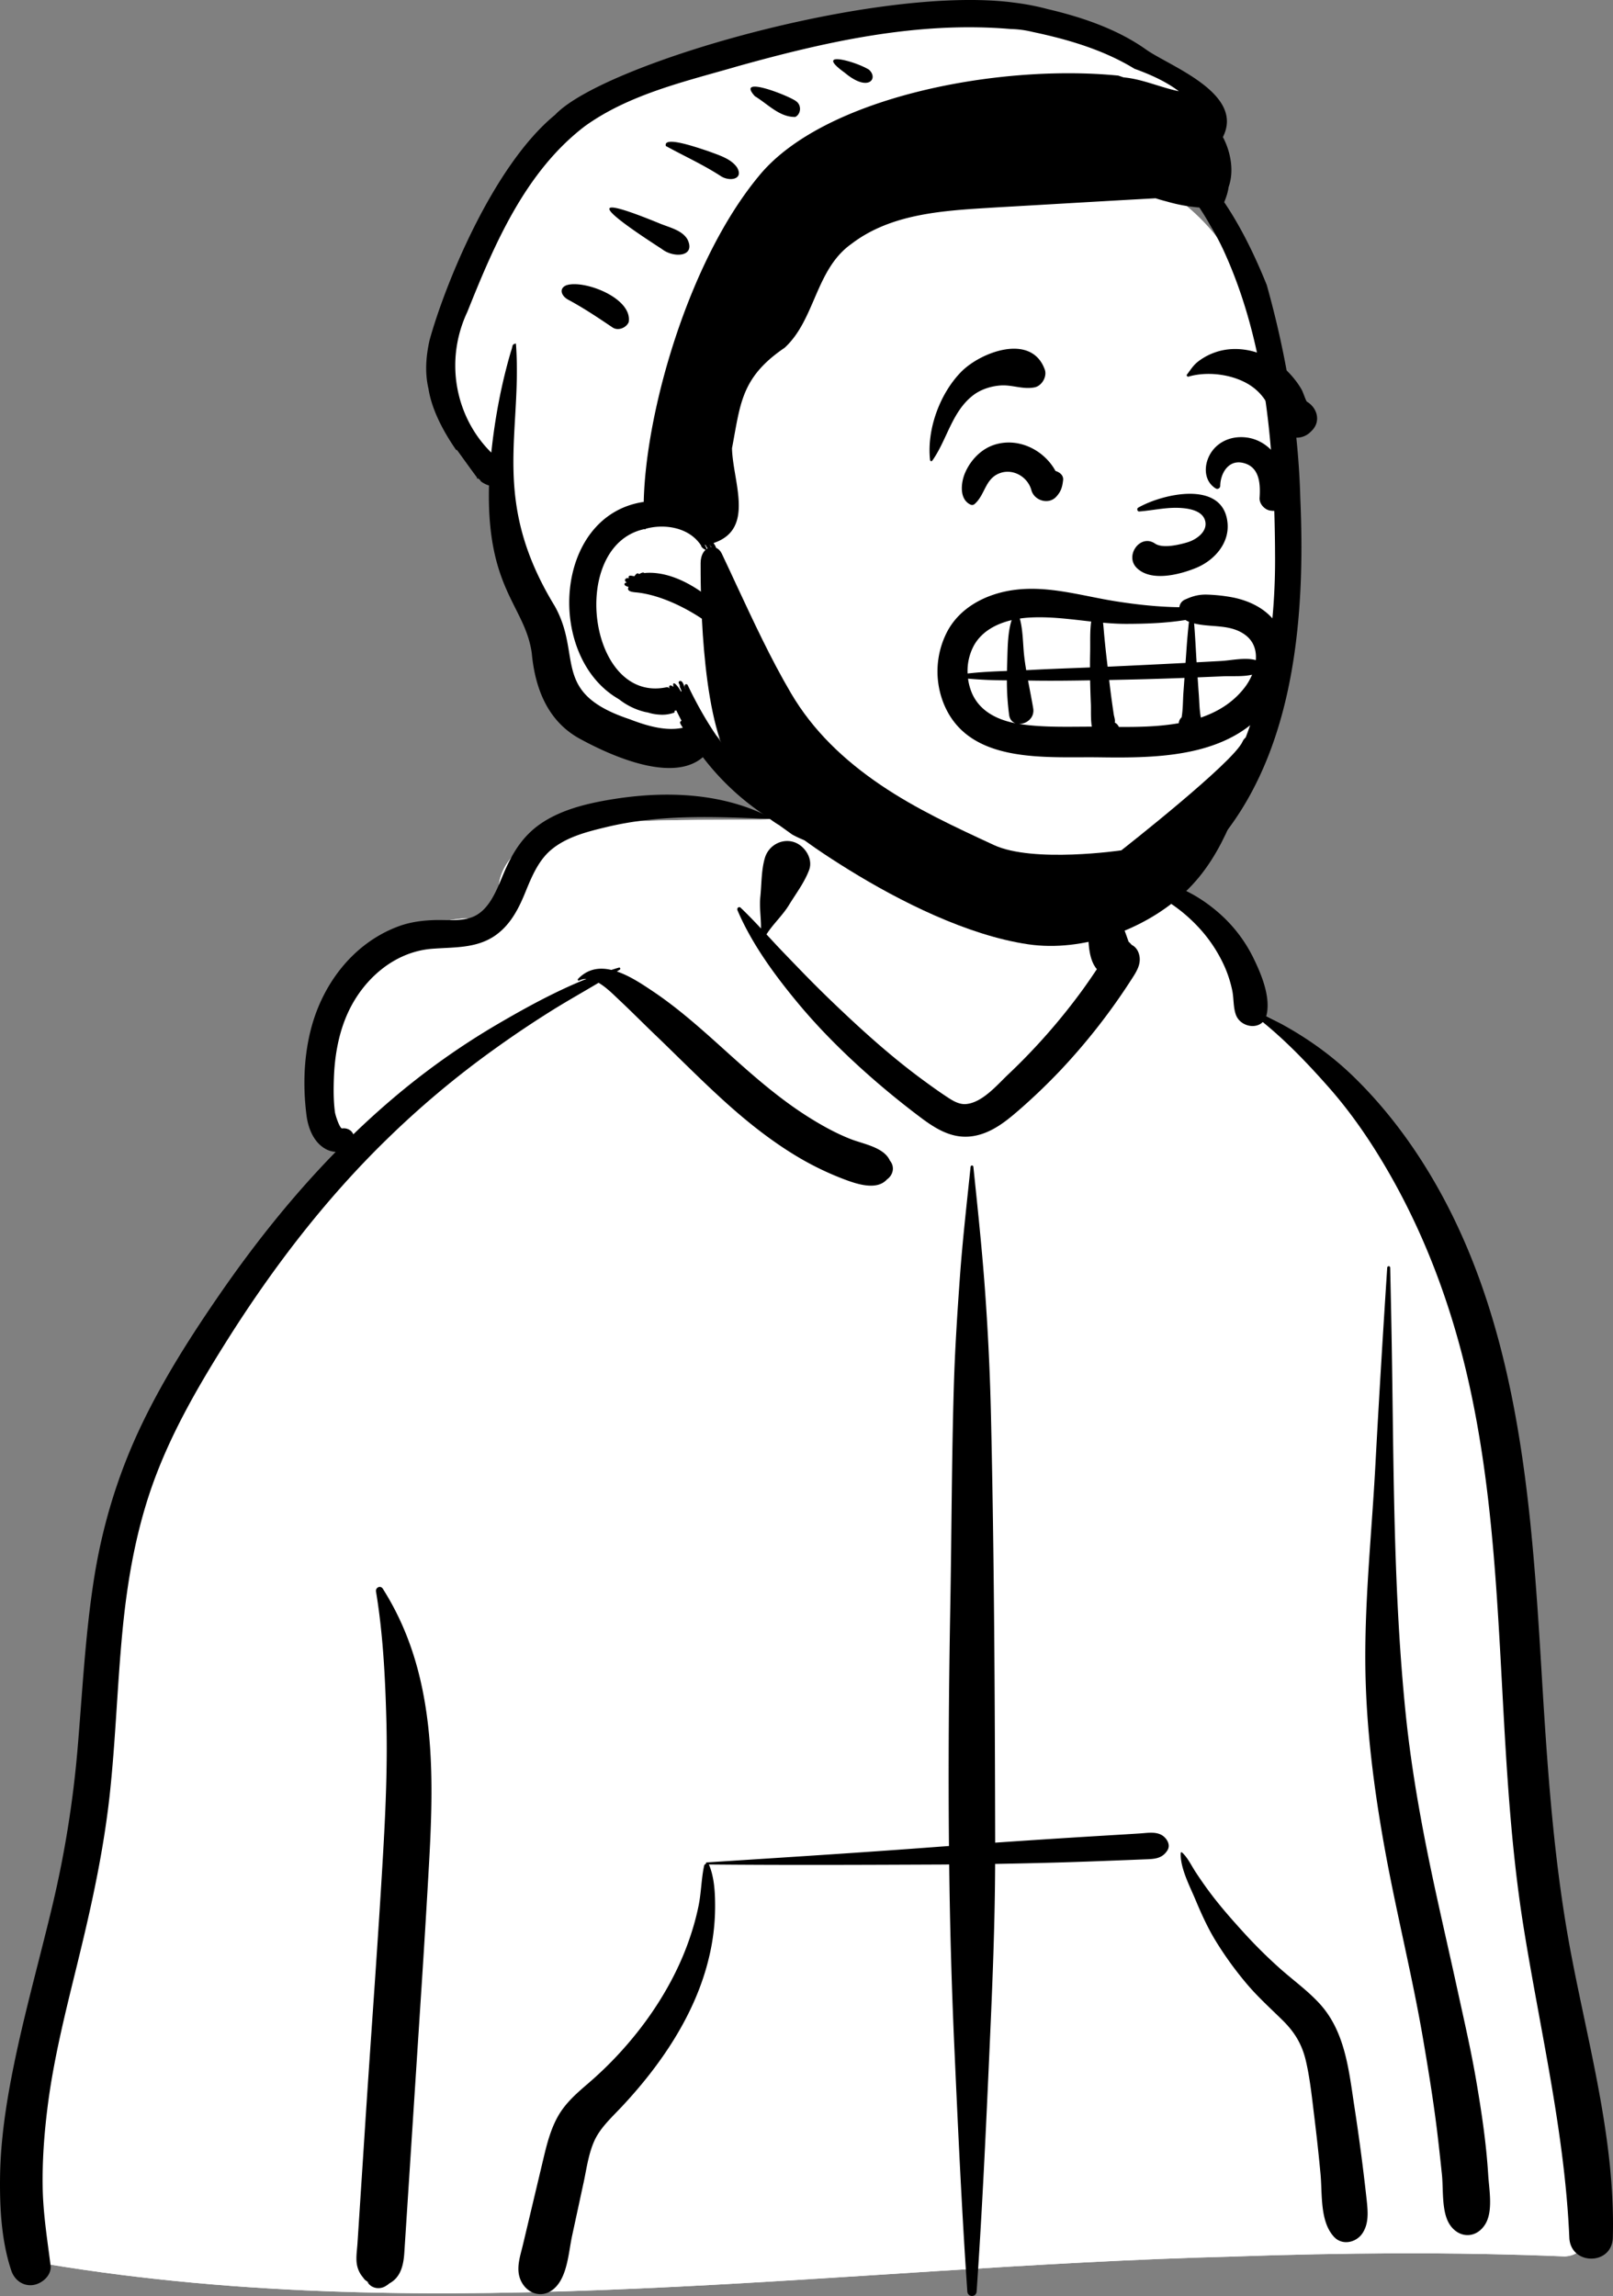 <?xml version="1.0" encoding="UTF-8" standalone="no"?>
<svg
   xmlns:dc="http://purl.org/dc/elements/1.1/"
   xmlns:cc="http://creativecommons.org/ns#"
   xmlns:rdf="http://www.w3.org/1999/02/22-rdf-syntax-ns#"
   xmlns:svg="http://www.w3.org/2000/svg"
   xmlns="http://www.w3.org/2000/svg"
   xmlns:sodipodi="http://sodipodi.sourceforge.net/DTD/sodipodi-0.dtd"
   xmlns:inkscape="http://www.inkscape.org/namespaces/inkscape"
   width="90.473"
   height="128.76"
   fill="none"
   viewBox="0 0 90.473 128.76"
   version="1.1"
   id="svg20"
   sodipodi:docname="crew3.svg"
   inkscape:version="1.0.2-2 (e86c870879, 2021-01-15)">
  <rect x="0" y="0" width="90.473" height="128.76" fill="#808080" stroke="none"/>
  <defs
     id="defs24" />
  <sodipodi:namedview
     pagecolor="#ffffff"
     bordercolor="#666666"
     borderopacity="1"
     objecttolerance="10"
     gridtolerance="10"
     guidetolerance="10"
     inkscape:pageopacity="0"
     inkscape:pageshadow="2"
     inkscape:window-width="1920"
     inkscape:window-height="1001"
     id="namedview22"
     showgrid="false"
     inkscape:zoom="2.8363432"
     inkscape:cx="-50.45283"
     inkscape:cy="33.897488"
     inkscape:window-x="-9"
     inkscape:window-y="-9"
     inkscape:window-maximized="1"
     inkscape:current-layer="svg20"
     inkscape:document-rotation="0" />
  <path
     style="fill:#ffffff;stroke:none;stroke-width:1px;stroke-linecap:butt;stroke-linejoin:miter;stroke-opacity:1;fill-opacity:1"
     d="M 39.036,41.37 35.411,41.834 31.458,39.693 31.211,35.822 l -2.553,-5.27 -0.644,-4.007 -2.732,-3.899 0.247,-5.106 3.87,-8.564 7.082,-4.776 9.635,-2.471 9.717,-0.906 7.576,1.894 4.021,2.993 -0.507,1.02 -11.173,-0.636 -8.317,2.8 -7.576,8.07 -2.141,8.894 -0.824,2.718 -1.894,0.741 -1.958,2.71 -0.183,3.796 1.863,3.393 1.612,0.74 2.03,-0.837 z"
     id="path851" />
  <path
     fill="#ffffff"
     fill-rule="evenodd"
     d="m 87.771,126.541 c 2.15,-0.104 1.285,-3.866 1.131,-5.247 -1.703,-5.046 -1.302,-10.551 -1.972,-15.84 -0.417,-4.937 -0.953,-9.859 -1.404,-14.792 -0.885,-10.015 -7.245,-30.401 -14.502,-33.68 -0.914,-4.011 -5.16,-5.688 -9.467,-7.755 C 59.281,48.135 77.209,51.646 70.541,18.354 68.55,8.418 57.144,7.659 54.629,7.933 c -1.04,0.047 -8.712,0.119 -13.896,14.444 -1.814,5.012 -14.767,12.56 -3.904,16.669 4.089,1.547 6.929,6.778 6.431,6.884 -1.115,0.153 -11.012,-0.242 -12.995,0.935 -1.381,0.709 -2.628,2.02 -2.222,3.688 0.648,2.02 -1.365,-0.166 -5.565,1.99 -8.564,5.144 -3.447,12.025 -3.22,12.239 -5.344,7.436 -10.015,13.468 -12.177,22.557 -1.4,6.748 -1.243,13.714 -2.417,20.496 -0.414,2.352 -1.05,4.623 -1.738,6.907 -0.745,2.989 -1.108,10.438 -1.519,10.505 -0.748,0.186 0.433,1.723 1.226,1.724 21.991,3.648 44.329,0.151 66.438,-0.42 6.231,-0.217 12.468,-0.267 18.699,-0.009 z"
     clip-rule="evenodd"
     id="path2"
     sodipodi:nodetypes="cccccsscsscccccccccccc" />
  <path
     fill="#ff5555"
     fill-rule="evenodd"
     d="m 43.288,52.476 c 0,2.34 8.127,11.037 10.932,10.464 1.87,-0.383 4.694,-2.877 8.475,-7.484 v -2.98 l -0.817,-3.244 c 4.625,0.163 8.253,3.83 9.146,7.75 7.185,3.246 13.49,23.26 14.474,33.376 l 0.028,0.304 c 0.45,4.933 0.987,9.855 1.404,14.792 0.67,5.289 0.27,10.794 1.972,15.84 l 0.01,0.086 c 0.178,1.444 0.967,5.059 -1.141,5.161 -6.23,-0.258 -12.468,-0.208 -18.699,0.009 -22.11,0.571 -44.447,4.068 -66.438,0.42 -0.793,-0.001 -1.974,-1.538 -1.226,-1.724 0.411,-0.067 0.774,-7.516 1.52,-10.505 l 0.14,-0.472 c 0.634,-2.125 1.211,-4.245 1.597,-6.435 1.174,-6.782 1.016,-13.748 2.417,-20.496 2.161,-9.089 6.833,-15.121 12.177,-22.557 -0.227,-0.213 -5.344,-7.094 3.22,-12.238 4.2,-2.157 6.213,0.03 5.565,-1.991 -0.406,-1.669 0.841,-2.979 2.222,-3.688 1.983,-1.177 11.88,-0.782 12.995,-0.935 0.518,-0.111 1.038,-0.342 1.56,-0.625 l -0.091,0.301 c -0.961,3.221 -1.442,5.512 -1.442,6.871 z"
     clip-rule="evenodd"
     id="path4"
     style="fill:#ffffff;fill-opacity:1" />
  <path
     fill="#000000"
     fill-rule="evenodd"
     d="m 54.44,65.437 c 0.01,-0.1 0.146,-0.1 0.156,0 l 0.156,1.5 c 0.189,1.83 0.37,3.657 0.502,5.496 0.165,2.293 0.275,4.586 0.328,6.884 0.184,8.005 0.221,16.014 0.237,24.021 a 702.015,702.015 0 0 1 5.454,-0.355 l 1.875,-0.113 0.772,-0.048 c 0.522,-0.032 1.114,-0.163 1.479,0.299 0.146,0.185 0.219,0.425 0.083,0.645 -0.314,0.506 -0.796,0.488 -1.342,0.51 -0.514,0.021 -1.029,0.042 -1.543,0.061 -1.103,0.043 -2.205,0.084 -3.308,0.115 a 335.74,335.74 0 0 1 -3.472,0.078 c -0.012,3.38 -0.151,6.756 -0.303,10.133 l -0.068,1.519 c -0.185,4.109 -0.384,8.222 -0.667,12.326 -0.023,0.336 -0.499,0.335 -0.522,0 -0.318,-4.622 -0.528,-9.253 -0.736,-13.88 a 309.64,309.64 0 0 1 -0.281,-10.068 l -0.46,0.004 c -4.342,0.019 -8.684,0.038 -13.027,-0.003 a 0.103,0.103 0 0 1 0.02,0.028 c 0.314,0.742 0.344,1.689 0.336,2.485 a 12.219,12.219 0 0 1 -0.342,2.703 c -0.753,3.182 -2.697,6.031 -4.91,8.387 l -0.073,0.076 c -0.522,0.552 -1.121,1.106 -1.442,1.809 -0.327,0.717 -0.44,1.557 -0.602,2.328 l -0.02,0.088 -0.631,2.919 c -0.2,0.927 -0.258,2.279 -0.992,2.947 -0.684,0.624 -1.591,0.298 -1.913,-0.505 -0.252,-0.627 -0.001,-1.316 0.148,-1.942 l 1.167,-4.908 c 0.192,-0.8 0.402,-1.606 0.816,-2.325 0.424,-0.736 1.045,-1.27 1.68,-1.816 a 20.79,20.79 0 0 0 3.236,-3.5 c 0.933,-1.281 1.73,-2.694 2.288,-4.179 0.28,-0.744 0.51,-1.516 0.667,-2.295 0.15,-0.739 0.15,-1.504 0.31,-2.236 0.011,-0.05 0.054,-0.085 0.103,-0.1 -0.012,-0.033 0.006,-0.077 0.051,-0.08 l 3.552,-0.228 c 3.157,-0.203 6.314,-0.412 9.468,-0.651 l 0.558,-0.04 c -0.043,-4.479 -0.007,-8.958 0.074,-13.438 0.074,-4.108 0.076,-8.218 0.198,-12.325 0.06,-2.04 0.192,-4.073 0.338,-6.107 0.149,-2.081 0.387,-4.144 0.602,-6.219 z m -33.35,23.82 c -0.037,-0.228 0.25,-0.369 0.382,-0.16 1.513,2.384 2.242,4.973 2.55,7.763 0.27,2.462 0.19,4.959 0.055,7.428 a 801.921,801.921 0 0 1 -0.482,7.896 l -0.262,4.035 -0.655,10.116 c -0.047,0.724 -0.212,1.382 -0.835,1.718 a 1.54,1.54 0 0 1 -0.257,0.177 c -0.336,0.18 -0.783,0.089 -0.977,-0.257 l 0.078,0.052 c 0.068,0.042 -0.009,-0.017 -0.23,-0.18 l -0.187,-0.242 a 1.52,1.52 0 0 1 -0.258,-0.649 c -0.054,-0.377 0.017,-0.792 0.041,-1.172 l 0.43,-6.633 c 0.335,-5.157 0.725,-10.312 1.02,-15.472 0.136,-2.405 0.233,-4.812 0.168,-7.221 -0.065,-2.395 -0.187,-4.832 -0.58,-7.198 z m 13.084,-44.404 0.084,-0.014 c 3.004,-0.5 6.27,-0.406 9.016,1.042 0.023,0.012 0.012,0.05 -0.013,0.049 l -0.884,-0.036 c -2.797,-0.11 -5.586,-0.174 -8.337,0.483 l -0.281,0.068 c -0.99,0.242 -2.025,0.537 -2.82,1.192 -0.761,0.625 -1.14,1.59 -1.504,2.478 l -0.049,0.117 c -0.37,0.877 -0.837,1.709 -1.646,2.257 -1.05,0.71 -2.31,0.624 -3.513,0.72 -2.118,0.17 -3.849,1.705 -4.71,3.583 -0.522,1.137 -0.744,2.411 -0.788,3.655 -0.023,0.633 -0.026,1.29 0.058,1.92 0.027,0.2 0.276,0.933 0.403,0.916 0.281,-0.04 0.539,0.107 0.627,0.332 a 46.394,46.394 0 0 1 2.15,-1.954 41.32,41.32 0 0 1 5.914,-4.21 c 1.594,-0.933 3.276,-1.856 5.017,-2.555 a 0.827,0.827 0 0 0 -0.406,0.093 c -0.057,0.03 -0.115,-0.042 -0.069,-0.09 0.548,-0.577 1.205,-0.66 1.868,-0.505 0.141,-0.045 0.282,-0.089 0.425,-0.13 0.07,-0.02 0.105,0.077 0.048,0.114 l -0.163,0.104 c 0.722,0.242 1.432,0.718 1.993,1.094 1.614,1.078 3.034,2.396 4.473,3.69 l 0.262,0.234 c 1.267,1.131 2.566,2.23 4.006,3.138 0.754,0.475 1.545,0.915 2.375,1.241 0.712,0.28 1.872,0.457 2.205,1.21 0.297,0.36 0.173,0.82 -0.174,1.062 -0.586,0.645 -1.757,0.228 -2.455,-0.04 a 16.538,16.538 0 0 1 -2.433,-1.169 c -1.509,-0.886 -2.9,-1.987 -4.196,-3.159 -1.353,-1.223 -2.63,-2.523 -3.947,-3.785 -0.57,-0.547 -1.127,-1.106 -1.698,-1.652 l -0.287,-0.272 c -0.292,-0.274 -0.707,-0.7 -1.151,-0.958 -0.837,0.5 -1.687,0.978 -2.516,1.49 a 60.011,60.011 0 0 0 -3.387,2.272 51.777,51.777 0 0 0 -6.02,5.059 c -3.435,3.354 -6.362,7.184 -8.919,11.24 l -0.194,0.309 c -1.453,2.321 -2.827,4.717 -3.8,7.282 -1.073,2.823 -1.594,5.791 -1.877,8.787 -0.281,2.975 -0.376,5.965 -0.69,8.937 -0.323,3.048 -0.957,6.028 -1.68,9.003 l -0.171,0.706 c -0.654,2.664 -1.328,5.329 -1.664,8.056 -0.18,1.457 -0.287,2.934 -0.263,4.402 0.025,1.478 0.257,2.922 0.444,4.384 0.072,0.56 -0.479,1.027 -0.972,1.101 -0.567,0.085 -1.054,-0.276 -1.23,-0.803 -0.55,-1.642 -0.65,-3.458 -0.633,-5.181 0.018,-1.75 0.241,-3.488 0.555,-5.208 0.618,-3.383 1.572,-6.695 2.37,-10.037 a 59.87,59.87 0 0 0 1.43,-8.915 c 0.264,-3.131 0.422,-6.272 0.903,-9.38 0.476,-3.07 1.37,-6 2.72,-8.798 1.228,-2.548 2.76,-4.946 4.365,-7.27 1.95,-2.822 4.091,-5.508 6.485,-7.955 a 1.323,1.323 0 0 1 -0.639,-0.205 c -0.62,-0.387 -0.909,-1.144 -0.998,-1.835 -0.207,-1.617 -0.157,-3.304 0.259,-4.885 0.67,-2.55 2.41,-4.815 4.933,-5.734 0.65,-0.236 1.34,-0.323 2.028,-0.34 0.653,-0.016 1.366,0.07 1.996,-0.138 1.003,-0.33 1.433,-1.51 1.81,-2.406 l 0.017,-0.04 c 0.483,-1.142 1.062,-2.12 2.108,-2.832 1.116,-0.76 2.514,-1.106 3.83,-1.33 z m 28.543,4.512 c 0.902,-0.313 2.031,-0.029 2.914,0.245 0.983,0.304 1.892,0.866 2.671,1.533 a 8.062,8.062 0 0 1 1.982,2.542 l 0.045,0.093 c 0.439,0.9 0.938,2.135 0.717,3.124 a 0.972,0.972 0 0 1 -0.022,0.081 c 1.791,0.882 3.445,1.986 4.886,3.386 1.677,1.63 3.097,3.484 4.299,5.487 4.773,7.958 5.613,17.514 6.177,26.589 l 0.14,2.301 c 0.306,4.968 0.665,9.925 1.595,14.825 l 0.068,0.353 c 0.995,5.131 2.419,10.3 2.274,15.563 -0.043,1.577 -2.373,1.566 -2.44,0 -0.255,-5.895 -1.63,-11.586 -2.562,-17.389 -1.64,-10.209 -0.818,-20.733 -3.14,-30.84 -0.912,-3.966 -2.324,-7.813 -4.34,-11.354 -0.995,-1.749 -2.135,-3.439 -3.47,-4.947 -1.148,-1.299 -2.341,-2.548 -3.683,-3.64 -0.43,0.43 -1.286,0.211 -1.51,-0.415 -0.153,-0.43 -0.109,-0.933 -0.207,-1.384 a 6.87,6.87 0 0 0 -0.387,-1.227 8.089,8.089 0 0 0 -1.395,-2.175 8.966,8.966 0 0 0 -2.11,-1.728 c -0.794,-0.474 -1.664,-0.616 -2.502,-0.963 -0.029,-0.011 -0.031,-0.05 0,-0.06 z m 3.507,54.559 a 0.048,0.048 0 0 1 0.08,-0.034 c 0.316,0.292 0.508,0.71 0.74,1.068 0.27,0.413 0.551,0.818 0.847,1.212 0.593,0.789 1.253,1.534 1.918,2.263 a 27.554,27.554 0 0 0 1.961,1.94 c 0.741,0.663 1.571,1.255 2.244,1.99 1.405,1.533 1.632,3.637 1.928,5.612 l 0.033,0.214 a 120.42,120.42 0 0 1 0.688,5.245 l 0.018,0.182 c 0.051,0.562 0.065,1.132 -0.258,1.623 -0.345,0.525 -1.13,0.71 -1.598,0.206 -0.802,-0.866 -0.652,-2.403 -0.756,-3.516 -0.086,-0.921 -0.184,-1.84 -0.294,-2.758 l -0.055,-0.459 c -0.13,-1.045 -0.234,-2.11 -0.473,-3.136 -0.21,-0.904 -0.612,-1.586 -1.27,-2.241 -0.664,-0.659 -1.354,-1.275 -1.966,-1.985 a 19.7,19.7 0 0 1 -1.763,-2.405 c -0.452,-0.721 -0.814,-1.505 -1.145,-2.289 l -0.055,-0.131 c -0.32,-0.764 -0.85,-1.759 -0.824,-2.601 z m 11.585,-32.832 c 0.007,-0.107 0.165,-0.108 0.167,0 0.02,0.917 0.04,1.834 0.058,2.751 0.153,7.389 0.059,14.796 0.8,22.159 0.35,3.472 0.994,6.893 1.739,10.3 0.381,1.743 0.781,3.482 1.161,5.225 0.37,1.7 0.767,3.407 1.061,5.122 0.289,1.685 0.547,3.384 0.663,5.091 l 0.015,0.223 c 0.05,0.826 0.288,2.043 -0.167,2.776 -0.493,0.794 -1.438,0.808 -1.967,0.05 -0.496,-0.712 -0.373,-1.978 -0.46,-2.826 -0.09,-0.865 -0.184,-1.731 -0.29,-2.594 -0.21,-1.683 -0.485,-3.363 -0.771,-5.035 -0.596,-3.481 -1.46,-6.919 -2.1,-10.395 -0.653,-3.562 -1.118,-7.15 -1.138,-10.776 -0.02,-3.657 0.368,-7.308 0.563,-10.957 0.199,-3.707 0.425,-7.41 0.666,-11.114 z m -34.905,-22.984 c 0.198,-0.668 0.898,-1.086 1.581,-0.898 0.626,0.172 1.143,0.932 0.898,1.582 -0.267,0.709 -0.734,1.314 -1.127,1.958 -0.364,0.596 -0.894,1.065 -1.264,1.65 l 0.408,0.44 c 0.204,0.22 0.409,0.438 0.616,0.652 l 0.711,0.737 a 69.091,69.091 0 0 0 1.686,1.696 c 1.686,1.626 3.398,3.199 5.287,4.592 0.43,0.317 0.863,0.632 1.308,0.927 l 0.166,0.11 c 0.306,0.2 0.647,0.396 1.016,0.362 0.897,-0.082 1.707,-1.034 2.323,-1.627 l 0.032,-0.03 a 34.553,34.553 0 0 0 4.179,-4.751 c 0.274,-0.38 0.54,-0.766 0.799,-1.156 -0.598,-0.699 -0.455,-2.062 -0.488,-2.909 -0.024,-0.595 -0.025,-1.19 -0.029,-1.786 l -10e-4,-0.12 c -0.008,-0.386 -0.025,-0.756 0.225,-1.074 0.015,-0.018 0.045,-0.017 0.064,-0.008 0.343,0.18 0.448,0.48 0.595,0.818 l 0.015,0.035 c 0.178,0.405 0.348,0.814 0.52,1.221 0.181,0.427 0.347,0.86 0.515,1.29 a 27.585,27.585 0 0 1 0.363,0.992 l 0.011,0.01 c 0.062,0.053 0.115,0.109 0.16,0.166 0.192,0.096 0.344,0.27 0.415,0.527 0.156,0.557 -0.166,1.012 -0.452,1.455 a 34.99,34.99 0 0 1 -3.966,5.066 33.769,33.769 0 0 1 -2.306,2.21 l -0.14,0.12 c -0.72,0.62 -1.503,1.207 -2.466,1.352 -1.126,0.17 -2.043,-0.391 -2.905,-1.036 l -0.086,-0.065 a 47.837,47.837 0 0 1 -2.395,-1.93 c -1.582,-1.365 -3.087,-2.832 -4.423,-4.441 -1.3,-1.566 -2.584,-3.316 -3.385,-5.2 -0.049,-0.114 0.08,-0.234 0.18,-0.138 0.392,0.372 0.768,0.765 1.14,1.163 0.01,-0.586 -0.098,-1.176 -0.038,-1.765 0.074,-0.716 0.052,-1.508 0.258,-2.197 z"
     clip-rule="evenodd"
     id="path6" />
  <path
     fill="#ffffff"
     fill-rule="evenodd"
     d="m 52.815,0.857 c 4.982,0 10.96,2.416 11.468,2.464 h 0.014 c 0.267,0 1.312,0.797 3.134,2.389 l -1.973,3.85 0.16,0.152 c 0.764,0.732 1.416,1.4 1.931,1.927 4.206,4.3 4.961,21.179 3.97,27.065 -0.99,5.887 -2.826,11.647 -11.372,11.647 -8.546,0 -18.054,-5.139 -19.519,-6.739 -0.976,-1.067 -2.073,-1.578 -3.29,-1.533 l -0.149,-0.189 -0.179,-0.025 c -1.684,-0.244 -2.891,-0.573 -3.62,-0.985 -1.425,-0.806 -2.991,-5.044 -2.991,-5.977 0,-0.924 -2.338,-7.647 -2.385,-8.358 v -0.02 c 0,-0.595 -3.056,-3.328 -3.056,-4.197 0,-0.868 -0.615,-0.815 0,-3.875 l 0.18,-0.898 c 0.655,-3.258 1.937,-8.652 6.827,-10.995 5.373,-2.576 15.818,-5.703 20.85,-5.703 z"
     clip-rule="evenodd"
     id="path8"
     style="fill:none" />
  <path
     fill="#9ddadb"
     fill-rule="evenodd"
     d="m 66.924,6.729 c -1.533,0.045 -3.315,0.114 -5.19,0.218 -2.744,0.152 -5.688,0.38 -8.347,0.723 -2.66,0.343 -5.028,0.799 -6.625,1.405 -1.579,0.599 -2.873,2.042 -3.927,3.886 -1.052,1.842 -1.857,4.074 -2.463,6.234 a 54.736,54.736 0 0 0 -1.265,5.787 54.743,54.743 0 0 0 -0.35,2.5 l -0.005,0.035 v 0.01 l -0.084,-0.008 0.083,0.009 -0.005,0.047 -0.042,0.02 h -0.002 l -0.004,0.003 -0.02,0.009 -0.03,0.015 -0.044,0.021 c -0.065,0.033 -0.16,0.08 -0.283,0.144 a 27.375,27.375 0 0 0 -4.09,2.596 c -0.56,0.432 -0.906,0.757 -1.112,1 -0.209,0.246 -0.264,0.397 -0.265,0.482 -0.002,0.072 0.037,0.11 0.087,0.133 a 0.32,0.32 0 0 0 0.1,0.028 h 0.007 l 0.081,0.004 -0.002,0.082 -0.083,-0.002 0.083,0.002 v 0.041 a 17.279,17.279 0 0 0 -0.004,0.56 c 0.002,0.37 0.011,0.88 0.042,1.435 0.031,0.556 0.084,1.156 0.171,1.708 0.088,0.553 0.21,1.053 0.378,1.411 0.16,0.343 0.525,0.625 1,0.854 0.474,0.228 1.044,0.397 1.596,0.521 a 15.08,15.08 0 0 0 2.076,0.31 l 0.034,0.002 0.009,0.001 h 0.002 l 0.059,0.004 0.016,0.056 0.694,2.323 0.005,0.015 -0.002,0.016 -0.098,1.106 a 3.973,3.973 0 0 0 -0.161,-0.072 l 0.092,-1.033 -0.673,-2.252 -0.121,-0.01 a 15.246,15.246 0 0 1 -1.968,-0.302 c -0.559,-0.127 -1.142,-0.299 -1.632,-0.535 -0.487,-0.234 -0.894,-0.538 -1.079,-0.933 -0.178,-0.38 -0.303,-0.898 -0.392,-1.456 a 17.513,17.513 0 0 1 -0.172,-1.724 28.588,28.588 0 0 1 -0.042,-1.887 l 0.002,-0.091 a 0.468,0.468 0 0 1 -0.09,-0.031 0.3,0.3 0 0 1 -0.182,-0.286 c 0.002,-0.146 0.09,-0.335 0.305,-0.588 0.217,-0.255 0.574,-0.588 1.137,-1.024 a 27.556,27.556 0 0 1 4.401,-2.757 l 0.06,-0.03 0.015,-0.135 a 54.776,54.776 0 0 1 0.337,-2.374 54.938,54.938 0 0 1 1.27,-5.805 c 0.607,-2.167 1.417,-4.413 2.479,-6.272 1.06,-1.858 2.38,-3.34 4.012,-3.96 1.616,-0.612 4,-1.07 6.663,-1.413 2.664,-0.344 5.612,-0.572 8.359,-0.725 1.914,-0.106 3.731,-0.175 5.286,-0.22 l -0.087,0.17 z"
     clip-rule="evenodd"
     id="path10" />
  <path
     fill="#000000"
     fill-rule="evenodd"
     d="m 31.135,6.439 c 2.68,-2.845 17.894,-7.244 25.592,-6.312 l 0.23,0.03 c 0.615,0.078 1.22,0.196 1.817,0.356 1.932,0.451 3.926,1.134 5.522,2.275 1.332,0.933 5.534,2.457 4.296,4.898 0.459,0.87 0.63,1.945 0.32,2.802 -0.039,0.296 -0.13,0.569 -0.247,0.851 0.981,1.448 1.758,3.086 2.387,4.643 1.099,3.92 1.782,7.998 1.883,11.997 0.333,7.597 -0.5,16.672 -7.117,21.585 -3.997,3.113 -10.259,3.217 -14.75,-0.643 -0.256,-0.301 -1.454,-1.115 -1.054,-1.258 0.119,0.126 0.241,0.248 0.366,0.368 a 0.072,0.072 0 0 1 -0.005,-0.041 l -0.117,-0.106 c -0.22,-0.204 -0.507,-0.5 -0.18,-0.443 0.014,0.017 0.03,0.032 0.045,0.048 0.069,0.042 0.12,0.078 0.161,0.11 l 0.021,0.016 -0.006,-0.007 c -0.188,-0.2 -0.3,-0.404 -0.02,-0.274 l 0.037,0.018 c 0.125,0.132 0.252,0.258 0.38,0.38 a 0.072,0.072 0 0 1 0.009,-0.045 l -0.12,-0.116 c -0.118,-0.115 -0.1,-0.115 -0.043,-0.209 -0.25,-0.35 0.217,-0.142 0.25,-0.005 0.291,-0.07 0.547,0.478 0.735,0.545 8.234,6.33 20.184,0.713 19.99,-16.927 l -0.002,-0.345 c -0.057,-5.64 -0.532,-11.438 -2.865,-16.544 a 14.32,14.32 0 0 0 -0.76,-1.433 13.871,13.871 0 0 0 -0.62,-1.015 9.186,9.186 0 0 1 -1.834,-0.34 8.772,8.772 0 0 1 -0.617,-0.178 c -2.99,0.163 -5.915,0.34 -8.915,0.51 l -0.937,0.058 c -2.54,0.163 -5.169,0.424 -7.219,1.996 -2.012,1.431 -2.021,4.252 -3.743,5.823 -2.456,1.667 -2.474,3.17 -2.947,5.627 0.035,1.851 1.319,4.542 -1.037,5.32 0.397,0.568 -0.157,0.295 -0.2,0.097 a 0.058,0.058 0 0 1 -0.013,0.002 c 0.355,0.658 -0.166,0.244 -0.212,0.032 a 0.203,0.203 0 0 1 -0.084,-0.056 c 0.357,0.577 -0.22,0.173 -0.185,0.068 -0.69,-1.06 -2.11,-1.224 -3.11,-0.943 -0.012,0.038 -0.056,0.04 -0.084,0.02 -4.254,0.923 -3.156,9.729 1.203,8.877 0.186,-0.038 0.182,0.052 0.219,0.06 -0.1,-0.264 0.183,-0.156 0.18,-0.1 l 0.017,-0.002 c 0.014,0 0.009,-0.002 0.019,0.001 -0.098,-0.54 0.45,0.243 0.407,0.275 a 0.142,0.142 0 0 1 0.053,-0.018 l -0.02,-0.051 c -0.09,-0.242 -0.083,-0.142 -0.082,-0.28 -0.068,-0.172 -0.073,-0.097 -0.057,-0.209 0.24,-0.185 0.31,0.379 0.39,0.42 -0.136,-0.191 -0.027,-0.348 0.102,-0.244 0.982,2.065 2.25,4.006 3.89,5.534 0.179,0.142 0.36,0.28 0.548,0.412 0.697,0.607 1.767,0.998 2.42,1.536 0,0.009 -0.005,0.02 -0.012,0.03 l 0.015,0.014 0.015,0.015 0.227,0.109 c 0.067,0.056 0.127,0.12 0.18,0.19 0.057,0.066 0.107,0.138 0.15,0.215 0.02,0.093 -0.026,0.132 -0.115,0.092 -0.04,-0.013 -0.078,-0.029 -0.117,-0.043 l 0.006,0.008 c 0.012,0.019 0.099,0.22 0,0.187 l -0.013,-0.005 -0.162,-0.063 c 0.063,0.079 0.121,0.164 0.172,0.237 a 0.376,0.376 0 0 1 0.102,0.199 c -0.003,0.042 -0.026,0.06 -0.068,0.054 a 5.556,5.556 0 0 1 -0.192,-0.066 l 0.018,0.034 c 0.045,0.088 0.11,0.236 -0.004,0.187 a 3.615,3.615 0 0 1 -0.284,-0.102 c -0.008,0.015 -0.023,0.02 -0.054,0.006 a 5.726,5.726 0 0 1 -0.86,-0.387 c -0.241,-0.176 -0.485,-0.348 -0.727,-0.523 a 5.57,5.57 0 0 1 -0.66,-0.46 14.347,14.347 0 0 1 -3.616,-3.35 c -1.634,1.415 -4.902,0.063 -6.924,-1.045 -1.788,-0.99 -2.49,-2.822 -2.673,-4.796 -0.377,-2.658 -2.55,-3.568 -2.398,-9.4 l -0.012,0.001 a 1.138,1.138 0 0 1 -0.228,-0.094 1.139,1.139 0 0 1 -0.21,-0.13 l -0.081,-0.112 a 0.694,0.694 0 0 1 -0.11,-0.072 l -0.014,0.02 c -0.048,0.057 -0.016,-0.03 -0.013,-0.047 l -0.141,-0.192 c -0.335,-0.456 -0.702,-0.97 -1,-1.379 l -0.01,0.017 c -0.007,0.012 -0.01,0.021 -0.008,0.025 -0.711,-1.022 -1.38,-2.257 -1.566,-3.453 -0.22,-0.92 -0.134,-1.87 0.058,-2.723 0.82,-2.987 3.51,-9.747 7.042,-12.644 z m 19.312,41.312 -0.044,-0.04 0.039,0.05 c 0.02,0.025 0.042,0.048 0.076,0.071 a 0.06,0.06 0 0 1 -10e-4,-0.024 1.554,1.554 0 0 1 -0.07,-0.057 z m 6.245,-46.123 c -5.22,-0.448 -10.353,0.702 -15.335,2.093 l -0.343,0.1 c -2.832,0.807 -5.827,1.535 -8.22,3.264 -3.345,2.562 -5.071,6.636 -6.578,10.398 -1.316,2.795 -0.644,5.947 1.34,7.899 0.206,-1.94 0.558,-3.822 1.107,-5.69 0.115,-0.292 0.028,-0.387 0.275,-0.425 0.374,5.032 -1.466,8.75 2.174,14.716 1.58,2.814 -0.248,4.873 4.211,6.354 l 0.121,0.047 c 0.93,0.35 1.944,0.627 2.854,0.43 l -0.081,-0.132 c -0.084,-0.136 -0.109,-0.203 0.012,-0.261 l -0.012,-0.021 a 14.998,14.998 0 0 1 -0.283,-0.561 c -0.036,0.012 -0.073,0.021 -0.111,0.031 0.025,0.046 0.028,0.091 -0.041,0.107 a 1.94,1.94 0 0 1 -0.755,0.102 l -0.055,-0.004 a 2.549,2.549 0 0 1 -0.639,-0.12 c -0.054,-0.01 -0.109,-0.018 -0.162,-0.03 a 3.763,3.763 0 0 1 -1.45,-0.71 c -4.123,-2.341 -3.697,-10.314 1.386,-11.068 0.105,-5.02 2.492,-13.49 6.455,-18.273 3.582,-4.4 13.36,-6.307 20.163,-5.634 l 0.298,0.1 c 1.05,0.092 2.05,0.56 3.1,0.777 -0.754,-0.565 -1.61,-0.941 -2.491,-1.261 -1.756,-1.074 -3.769,-1.655 -5.713,-2.065 a 5.624,5.624 0 0 0 -1.227,-0.163 z m -20.817,30.552 c 0.273,-0.149 0.242,-0.006 0.305,-0.047 1.965,-0.16 4.085,1.56 5.184,2.995 -0.087,0.09 -0.322,-0.177 -0.363,-0.219 a 0.05,0.05 0 0 1 -0.019,0.012 l 0.031,0.044 c 0.445,0.639 -0.438,-0.113 -0.52,-0.268 a 0.066,0.066 0 0 1 -0.046,0.009 c 0.07,0.068 0.284,0.247 0.32,0.375 l 0.057,0.047 c 0.535,0.457 0.49,0.802 -0.116,0.152 0.014,0.03 0.02,0.058 0.01,0.08 l 0.02,0.014 c 0.299,0.208 0.544,0.79 -0.08,0.193 0.065,0.436 -0.617,-0.407 -0.64,-0.4 -1.18,-0.928 -2.92,-1.83 -4.403,-1.951 l -0.05,-0.006 c -0.273,-0.035 -0.401,-0.116 -0.306,-0.294 -0.335,-0.08 -0.256,-0.244 -0.098,-0.239 -0.236,-0.155 -0.023,-0.304 0.114,-0.246 -0.094,-0.26 0.284,-0.087 0.318,-0.123 0.196,-0.303 0.25,-0.05 0.282,-0.128 z m -4.121,-16.176 c 0.944,-0.346 3.733,0.69 3.51,2.06 -0.133,0.316 -0.57,0.496 -0.878,0.318 l -0.402,-0.27 c -0.699,-0.467 -1.329,-0.878 -2.08,-1.286 -0.408,-0.203 -0.583,-0.633 -0.15,-0.822 z m 5.372,-2.037 -0.365,-0.238 c -1.968,-1.287 -4.75,-3.239 0.184,-1.22 0.562,0.241 1.31,0.384 1.616,0.92 0.482,0.986 -0.786,1.053 -1.435,0.538 z m 0.221,-5.779 c -0.158,-0.6 1.807,0.104 2.38,0.29 l 0.086,0.032 c 0.557,0.208 1.194,0.4 1.527,0.88 0.39,0.664 -0.399,0.801 -0.888,0.501 -1.002,-0.655 -2.101,-1.149 -3.105,-1.703 z m 4.996,-2.791 c -1.105,-1.208 1.854,-0.051 2.298,0.27 l 0.012,0.01 c 0.331,0.233 0.264,0.734 -0.047,0.882 -0.884,0.016 -1.535,-0.72 -2.262,-1.162 z m 5.033,-1.323 c -1.758,-1.264 0.558,-0.663 1.362,-0.168 0.549,0.484 -0.016,1.3 -1.362,0.168 z"
     clip-rule="evenodd"
     id="path12" />
  <path
     fill="#ffffff"
     fill-rule="evenodd"
     d="m 55.387,34.335 c 1.216,-0.732 5.758,-0.195 9.327,0 2.834,0.155 4.858,-0.152 5.505,0.284 1.464,0.985 0.753,5.748 -1.769,6.4 -2.522,0.651 -11.87,1.56 -13.483,0 -1.611,-1.562 -1.76,-5.37 0.42,-6.684 z"
     clip-rule="evenodd"
     id="path14" />
  <path
     fill="#000000"
     fill-rule="evenodd"
     d="m 56.962,33.074 c 1.907,-0.231 3.756,0.352 5.62,0.647 0.985,0.155 1.971,0.271 2.967,0.314 0.201,0.01 0.401,0.014 0.602,0.018 a 0.527,0.527 0 0 1 0.332,-0.435 c 0.438,-0.2 0.79,-0.29 1.271,-0.27 a 9.4,9.4 0 0 1 1.318,0.142 c 0.789,0.145 1.581,0.473 2.158,1.043 1.335,1.319 1.132,3.438 0.1,4.874 -2.131,2.969 -6.02,3.107 -9.352,3.068 l -0.308,-0.004 c -3.033,-0.043 -7.373,0.409 -8.75,-3.042 a 4.847,4.847 0 0 1 0.183,-3.958 c 0.74,-1.451 2.298,-2.208 3.858,-2.397 z m 9.475,4.943 -0.028,10e-4 a 201.09,201.09 0 0 1 -4.196,0.116 55.765,55.765 0 0 0 0.256,1.923 c 0.018,0.12 0.084,0.305 0.066,0.423 l -0.007,0.047 a 0.427,0.427 0 0 1 0.185,0.16 c 0.017,0.026 0.03,0.053 0.042,0.08 1.086,0.008 2.255,-0.013 3.363,-0.21 l 0.002,-0.025 a 0.46,0.46 0 0 1 0.157,-0.302 c 0.078,-0.45 0.07,-0.932 0.1,-1.38 z m -5.292,0.137 c -1.008,0.017 -2.017,0.03 -3.025,0.018 l -0.457,-0.007 c 0.096,0.518 0.201,1.035 0.289,1.556 0.091,0.544 -0.388,0.89 -0.802,0.876 l 0.14,0.022 c 1.294,0.183 2.638,0.134 3.951,0.133 -0.07,-0.412 -0.042,-0.878 -0.052,-1.222 l -0.002,-0.053 c -0.02,-0.442 -0.034,-0.883 -0.042,-1.323 z m -6.848,-0.095 c 0.035,0.27 0.104,0.533 0.205,0.779 0.43,1.037 1.417,1.522 2.46,1.725 -0.18,-0.062 -0.324,-0.212 -0.36,-0.47 a 14.42,14.42 0 0 1 -0.126,-1.94 24.176,24.176 0 0 1 -2.179,-0.094 z m 15.933,-0.222 c -0.518,0.123 -1.12,0.067 -1.628,0.09 l -1.428,0.06 c 0.022,0.324 0.044,0.65 0.068,0.974 0.03,0.42 0.033,0.863 0.114,1.281 0.958,-0.327 1.816,-0.851 2.46,-1.69 a 3.25,3.25 0 0 0 0.414,-0.715 z m -13.488,-3.06 c -0.862,0.204 -1.678,0.635 -2.116,1.424 a 3.004,3.004 0 0 0 -0.353,1.57 c 0.729,-0.085 1.47,-0.117 2.208,-0.144 0.002,-0.133 0.005,-0.265 0.01,-0.397 l 0.01,-0.34 c 0.02,-0.647 0.03,-1.46 0.242,-2.113 z m 4.463,0.079 -0.38,-0.043 c -1.054,-0.12 -2.107,-0.246 -3.162,-0.174 -0.152,0.01 -0.307,0.028 -0.462,0.05 0.186,0.673 0.17,1.462 0.248,2.128 0.03,0.257 0.068,0.512 0.11,0.767 l 0.183,-0.009 c 1.131,-0.061 2.264,-0.099 3.396,-0.144 0,-0.212 0,-0.425 0.004,-0.638 l 0.004,-0.212 c 0.013,-0.544 -0.022,-1.156 0.059,-1.725 z m 5.293,-0.087 c -1.104,0.178 -2.245,0.216 -3.33,0.218 -0.433,0 -0.866,-0.027 -1.298,-0.065 0.028,0.23 0.043,0.464 0.064,0.69 0.043,0.46 0.091,0.918 0.145,1.376 l 0.047,0.401 c 1.391,-0.063 2.783,-0.131 4.174,-0.202 l 0.196,-0.01 0.055,-0.77 a 37.57,37.57 0 0 1 0.137,-1.539 l -0.044,-0.016 a 0.713,0.713 0 0 1 -0.146,-0.083 z m 0.48,0.192 c 0.06,0.726 0.094,1.455 0.139,2.182 l 0.917,-0.049 0.458,-0.025 c 0.595,-0.035 1.358,-0.215 1.946,-0.047 0.045,-0.534 -0.108,-1.054 -0.59,-1.413 -0.846,-0.63 -1.924,-0.406 -2.87,-0.648 z m -3.134,-6.492 c 1.366,-0.782 4.792,-1.581 5.01,0.876 0.1,1.131 -0.742,2.068 -1.723,2.486 l -0.037,0.016 c -0.921,0.378 -2.553,0.806 -3.35,-0.015 -0.663,-0.683 0.216,-1.908 1.04,-1.349 0.424,0.288 1.316,0.076 1.788,-0.06 l 0.03,-0.01 c 0.51,-0.15 1.19,-0.63 0.979,-1.257 -0.187,-0.556 -0.981,-0.657 -1.478,-0.675 -0.743,-0.027 -1.465,0.146 -2.2,0.202 -0.117,0.009 -0.153,-0.16 -0.059,-0.214 z m 5.657,-3.951 c 1.854,-0.087 3.007,1.937 2.58,3.595 -0.073,0.286 -0.393,0.567 -0.702,0.535 l -0.078,-0.008 a 0.688,0.688 0 0 1 -0.116,-0.019 c -0.293,-0.08 -0.556,-0.386 -0.535,-0.702 l 0.006,-0.092 c 0.043,-0.784 -0.042,-1.686 -0.973,-1.876 -0.79,-0.16 -1.23,0.6 -1.24,1.299 -0.001,0.124 -0.14,0.21 -0.25,0.144 -0.571,-0.347 -0.67,-1.038 -0.452,-1.633 0.276,-0.754 0.968,-1.206 1.76,-1.243 z m -13.754,0.434 c 1.349,-0.45 2.804,0.269 3.457,1.461 0.23,0.067 0.458,0.243 0.426,0.514 -0.046,0.389 -0.115,0.634 -0.385,0.929 -0.422,0.462 -1.212,0.226 -1.387,-0.342 l -0.008,-0.026 c -0.199,-0.735 -1.007,-1.219 -1.744,-0.962 -0.86,0.3 -0.835,1.209 -1.438,1.738 a 0.208,0.208 0 0 1 -0.241,0.031 c -0.64,-0.31 -0.526,-1.242 -0.297,-1.775 0.3,-0.7 0.882,-1.323 1.617,-1.568 z m -1.837,-4.096 c 1.093,-1.116 3.943,-2.195 4.69,-0.135 0.143,0.392 -0.16,0.92 -0.568,1.002 -0.67,0.133 -1.262,-0.157 -1.927,-0.105 -0.538,0.042 -1.099,0.222 -1.529,0.555 -1.19,0.923 -1.452,2.484 -2.282,3.658 -0.04,0.057 -0.12,0.033 -0.127,-0.034 -0.189,-1.71 0.546,-3.72 1.743,-4.941 z m 14.254,-1.098 c 0.725,-0.256 1.547,-0.234 2.276,-0.007 a 4.421,4.421 0 0 1 1.928,1.232 c 0.236,0.258 0.454,0.543 0.629,0.846 0.093,0.16 0.19,0.492 0.296,0.69 0.571,0.33 0.816,1.081 0.304,1.616 l -0.023,0.023 -0.069,0.068 a 1.1,1.1 0 0 1 -1.064,0.281 c -0.84,-0.242 -0.942,-0.904 -1.233,-1.606 a 2.875,2.875 0 0 0 -0.92,-1.176 c -0.943,-0.712 -2.489,-0.939 -3.624,-0.603 -0.06,0.018 -0.132,-0.06 -0.089,-0.115 0.216,-0.279 0.34,-0.508 0.627,-0.732 a 3.35,3.35 0 0 1 0.962,-0.517 z"
     clip-rule="evenodd"
     id="path16" />
  <path
     fill="#000000"
     fill-rule="evenodd"
     d="m 62.894,47.688 c 0,0 -4.94,0.726 -7.151,-0.3 -2.205,-1.023 -4.349,-2.012 -6.349,-3.367 -2.048,-1.388 -3.787,-3.036 -5.027,-5.145 -1.154,-1.963 -2.113,-4.046 -3.08,-6.112 -0.056,-0.121 -0.61,-1.322 -0.806,-1.724 -0.302,-0.625 -1.183,-0.429 -1.183,0.54 0,0.97 -0.043,8.308 1.65,11.195 1.528,2.608 4.118,4.43 6.69,6.02 2.847,1.758 6.628,3.659 10.024,4.161 3.074,0.454 6.581,-0.821 8.807,-2.923 2.327,-2.199 2.985,-5.185 4.186,-8.045 0.268,-0.64 -0.683,-1.025 -0.961,-0.397 -0.526,1.184 -6.8,6.097 -6.8,6.097 z"
     clip-rule="evenodd"
     id="path18" />
</svg>
